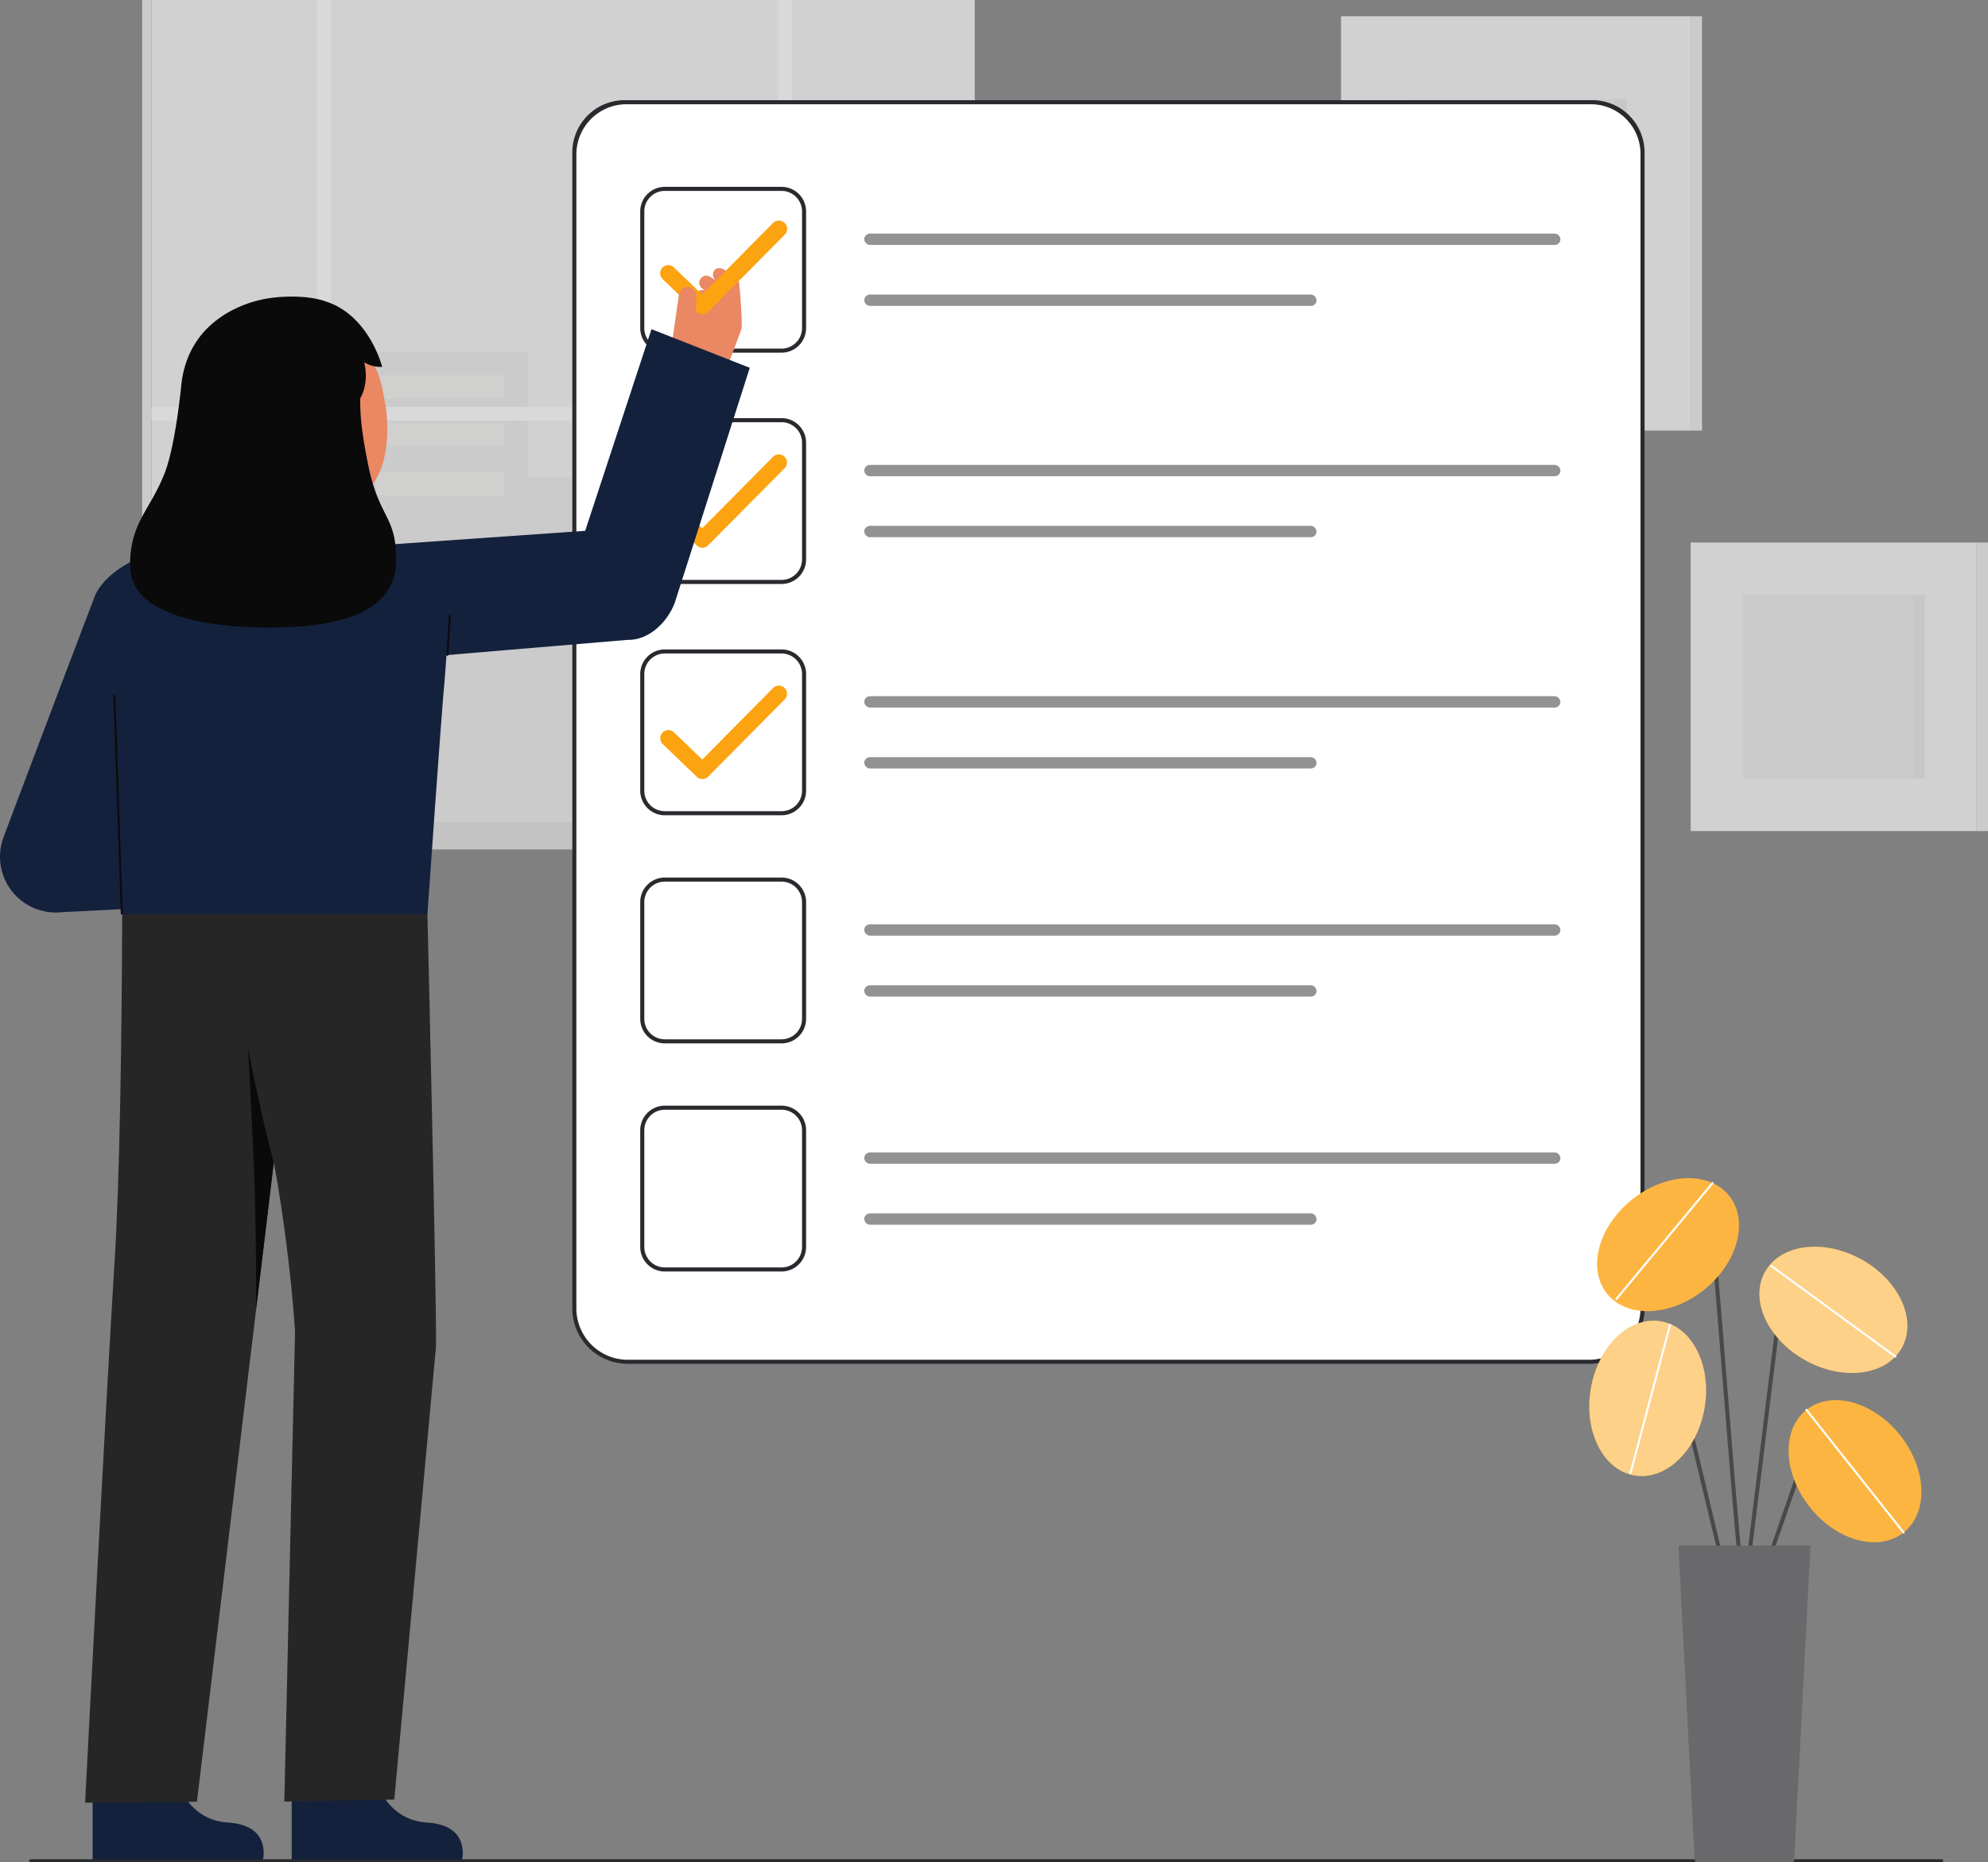 <svg id="Layer_3" data-name="Layer 3" xmlns="http://www.w3.org/2000/svg" viewBox="0 0 978.258 916.556">
  <rect x="0" y="0" width="978.258" height="916.556" fill="#808080" stroke="none"/>
  <g>
    <g opacity="0.7">
      <rect x="659.897" y="7.983" width="172.061" height="203.958" fill="#f4f4f4"></rect>
      <rect x="831.958" y="7.983" width="5.582" height="203.958" transform="translate(1669.498 219.924) rotate(180)" fill="#f4f4f4"></rect>
      <rect x="831.958" y="7.983" width="5.582" height="203.958" transform="translate(1669.498 219.924) rotate(180)" fill="#292a2e" opacity="0.05"></rect>
      <rect x="691.24" y="48.78" width="109.375" height="122.365" fill="#292a2e" opacity="0.05"></rect>
      <rect x="794.915" y="48.78" width="5.7" height="122.365" fill="#292a2e" opacity="0.03"></rect>
      <rect x="831.958" y="267.016" width="140.718" height="142.01" fill="#f4f4f4"></rect>
      <rect x="857.592" y="292.885" width="89.451" height="90.272" fill="#292a2e" opacity="0.05"></rect>
      <rect x="972.676" y="267.016" width="5.582" height="142.01" transform="translate(1950.934 676.042) rotate(-180)" fill="#f4f4f4"></rect>
      <rect x="972.676" y="267.016" width="5.582" height="142.01" transform="translate(1950.934 676.042) rotate(-180)" fill="#292a2e" opacity="0.05"></rect>
      <rect x="941.342" y="292.885" width="5.7" height="90.272" fill="#292a2e" opacity="0.03"></rect>
    </g>
    <g opacity="0.7">
      <rect id="c_3_c" x="74.579" width="405.081" height="405.081" fill="#f4f4f4"></rect>
      <rect id="c_3_c-2" data-name="c_3_c" x="69.936" width="4.643" height="405.081" fill="#f4f4f4"></rect>
      <rect id="c_3_c-3" data-name="c_3_c" x="69.936" width="4.643" height="405.081" fill="#292a2e" opacity="0.05"></rect>
      <polygon id="c_3_c-4" data-name="c_3_c" points="172.712 279.134 172.712 173.152 259.527 173.152 259.527 234.725 394.004 234.725 394.004 343.749 451.159 343.749 451.159 405.081 394.004 405.081 382.994 405.081 94.065 405.081 94.065 279.134 172.712 279.134" fill="#292a2e" opacity="0.05"></polygon>
      <g id="c_3_wh">
        <rect id="c_3_wh-2" data-name="c_3_wh" x="185.164" y="184.659" width="63.22" height="11.507" fill="#fffffa" opacity="0.34"></rect>
        <rect id="c_3_wh-3" data-name="c_3_wh" x="185.164" y="208.505" width="63.22" height="11.507" fill="#fffffa" opacity="0.34"></rect>
        <rect id="c_3_wh-4" data-name="c_3_wh" x="185.164" y="232.35" width="63.22" height="11.507" fill="#fffffa" opacity="0.34"></rect>
      </g>
      <g id="c_3_wh-5" data-name="c_3_wh">
        <rect id="c_3_wh-6" data-name="c_3_wh" x="105.276" y="290.304" width="11.652" height="11.507" fill="#fffffa" opacity="0.34"></rect>
        <rect id="c_3_wh-7" data-name="c_3_wh" x="105.276" y="314.15" width="11.652" height="11.507" fill="#fffffa" opacity="0.34"></rect>
        <rect id="c_3_wh-8" data-name="c_3_wh" x="105.276" y="337.995" width="11.652" height="11.507" fill="#fffffa" opacity="0.34"></rect>
        <rect id="c_3_wh-9" data-name="c_3_wh" x="126.833" y="290.304" width="11.652" height="11.507" fill="#fffffa" opacity="0.34"></rect>
        <rect id="c_3_wh-10" data-name="c_3_wh" x="126.833" y="314.15" width="11.652" height="11.507" fill="#fffffa" opacity="0.34"></rect>
        <rect id="c_3_wh-11" data-name="c_3_wh" x="126.833" y="337.995" width="11.652" height="11.507" fill="#fffffa" opacity="0.34"></rect>
        <rect id="c_3_wh-12" data-name="c_3_wh" x="147.807" y="290.304" width="11.652" height="11.507" fill="#fffffa" opacity="0.34"></rect>
        <rect id="c_3_wh-13" data-name="c_3_wh" x="147.807" y="314.15" width="11.652" height="11.507" fill="#fffffa" opacity="0.34"></rect>
        <rect id="c_3_wh-14" data-name="c_3_wh" x="147.807" y="337.995" width="11.652" height="11.507" fill="#fffffa" opacity="0.34"></rect>
      </g>
      <polygon points="74.579 200.268 156.088 200.268 156.088 0 162.829 0 162.829 200.268 382.994 200.268 382.994 0 389.735 0 389.735 200.268 479.66 200.268 479.66 207.009 389.735 207.009 389.735 405.081 382.994 405.081 382.994 207.009 162.829 207.009 162.829 405.081 156.088 405.081 156.088 207.009 74.579 207.009 74.579 200.268" fill="#fff"></polygon>
      <rect id="c_3_c-5" data-name="c_3_c" x="58.442" y="404.592" width="437.355" height="13.471" fill="#f4f4f4"></rect>
      <rect id="c_3_c-6" data-name="c_3_c" x="58.442" y="404.592" width="437.355" height="13.471" fill="#292a2e" opacity="0.1"></rect>
      <rect id="c_3_c-7" data-name="c_3_c" x="52.128" y="404.592" width="6.314" height="13.471" fill="#292a2e" opacity="0.1"></rect>
      <rect id="c_3_c-8" data-name="c_3_c" x="52.128" y="404.592" width="6.314" height="13.471" fill="#292a2e" opacity="0.1"></rect>
    </g>
    <g>
      <g>
        <path d="M308.373,50.3H782.51a25.752,25.752,0,0,1,25.752,25.752V643.932a26.312,26.312,0,0,1-26.312,26.312H308.934a26.312,26.312,0,0,1-26.312-26.312V76.049A25.752,25.752,0,0,1,308.373,50.3Z" fill="#fff"></path>
        <path d="M781.95,671.243H308.934a27.312,27.312,0,0,1-27.312-27.312V75.049A25.751,25.751,0,0,1,307.373,49.3H783.51a25.752,25.752,0,0,1,25.752,25.751V643.931A27.312,27.312,0,0,1,781.95,671.243ZM283.622,76.006V643.931a25.311,25.311,0,0,0,25.312,25.312H781.95a25.312,25.312,0,0,0,25.312-25.312V75.756A24.459,24.459,0,0,0,782.8,51.3H308.33A24.708,24.708,0,0,0,283.622,76.006Z" fill="#292a2e"></path>
      </g>
      <path d="M384.588,173.577H327.129A12.093,12.093,0,0,1,315.05,161.5v-57.46a12.093,12.093,0,0,1,12.079-12.079h57.459a12.093,12.093,0,0,1,12.08,12.079V161.5A12.093,12.093,0,0,1,384.588,173.577ZM327.129,93.959a10.091,10.091,0,0,0-10.079,10.079V161.5a10.091,10.091,0,0,0,10.079,10.079h57.459a10.091,10.091,0,0,0,10.08-10.079v-57.46a10.091,10.091,0,0,0-10.08-10.079Z" fill="#292a2e"></path>
      <path d="M384.588,287.415H327.129a12.093,12.093,0,0,1-12.079-12.079V217.877a12.093,12.093,0,0,1,12.079-12.08h57.459a12.094,12.094,0,0,1,12.08,12.08v57.459A12.093,12.093,0,0,1,384.588,287.415ZM327.129,207.8a10.091,10.091,0,0,0-10.079,10.08v57.459a10.09,10.09,0,0,0,10.079,10.079h57.459a10.091,10.091,0,0,0,10.08-10.079V217.877a10.092,10.092,0,0,0-10.08-10.08Z" fill="#292a2e"></path>
      <path d="M384.588,401.253H327.129a12.093,12.093,0,0,1-12.079-12.079V331.715a12.093,12.093,0,0,1,12.079-12.079h57.459a12.093,12.093,0,0,1,12.08,12.079v57.459A12.093,12.093,0,0,1,384.588,401.253Zm-57.459-79.617a10.09,10.09,0,0,0-10.079,10.079v57.459a10.09,10.09,0,0,0,10.079,10.079h57.459a10.091,10.091,0,0,0,10.08-10.079V331.715a10.091,10.091,0,0,0-10.08-10.079Z" fill="#292a2e"></path>
      <path d="M384.588,513.527H327.129a12.093,12.093,0,0,1-12.079-12.079V443.989a12.093,12.093,0,0,1,12.079-12.08h57.459a12.094,12.094,0,0,1,12.08,12.08v57.459A12.093,12.093,0,0,1,384.588,513.527Zm-57.459-79.618a10.09,10.09,0,0,0-10.079,10.08v57.459a10.091,10.091,0,0,0,10.079,10.079h57.459a10.091,10.091,0,0,0,10.08-10.079V443.989a10.091,10.091,0,0,0-10.08-10.08Z" fill="#292a2e"></path>
      <path d="M384.588,625.8H327.129a12.093,12.093,0,0,1-12.079-12.08V556.262a12.093,12.093,0,0,1,12.079-12.08h57.459a12.094,12.094,0,0,1,12.08,12.08v57.459A12.094,12.094,0,0,1,384.588,625.8Zm-57.459-79.619a10.091,10.091,0,0,0-10.079,10.08v57.459a10.091,10.091,0,0,0,10.079,10.08h57.459a10.092,10.092,0,0,0,10.08-10.08V556.262a10.092,10.092,0,0,0-10.08-10.08Z" fill="#292a2e"></path>
      <path d="M345.638,269.594a3.991,3.991,0,0,1-2.772-1.117l-16.748-16.1a4,4,0,0,1,5.544-5.768L345.57,259.98,380.431,224.8a4,4,0,0,1,5.683,5.63l-37.635,37.975A3.986,3.986,0,0,1,345.638,269.594Z" fill="#FCA311"></path>
      <path d="M345.638,383.432a3.99,3.99,0,0,1-2.772-1.116l-16.748-16.1a4,4,0,0,1,5.544-5.768l13.908,13.367,34.861-35.177a4,4,0,0,1,5.683,5.631l-37.635,37.975A3.986,3.986,0,0,1,345.638,383.432Z" fill="#FCA311"></path>
      <rect x="425.281" y="114.977" width="342.57" height="5.582" rx="2.791" fill="#262626" opacity="0.5"></rect>
      <rect x="425.281" y="144.977" width="222.57" height="5.582" rx="2.791" fill="#262626" opacity="0.5"></rect>
      <rect x="425.281" y="228.815" width="342.57" height="5.582" rx="2.791" fill="#262626" opacity="0.5"></rect>
      <rect x="425.281" y="258.815" width="222.57" height="5.582" rx="2.791" fill="#262626" opacity="0.5"></rect>
      <rect x="425.281" y="342.653" width="342.57" height="5.582" rx="2.791" fill="#262626" opacity="0.5"></rect>
      <rect x="425.281" y="372.653" width="222.57" height="5.582" rx="2.791" fill="#262626" opacity="0.5"></rect>
      <rect x="425.281" y="454.927" width="342.57" height="5.582" rx="2.791" fill="#262626" opacity="0.5"></rect>
      <rect x="425.281" y="484.927" width="222.57" height="5.582" rx="2.791" fill="#262626" opacity="0.5"></rect>
      <rect x="425.281" y="567.2" width="342.57" height="5.582" rx="2.791" fill="#262626" opacity="0.5"></rect>
      <rect x="425.281" y="597.2" width="222.57" height="5.582" rx="2.791" fill="#262626" opacity="0.5"></rect>
    </g>
    <g>
      <g>
        <path d="M342.752,153.226a3.548,3.548,0,0,1,3.683-2.189c0-.062-.054-.212.054-.211l-2.5-1.58a3.611,3.611,0,0,1-1.458-4.516,3.477,3.477,0,0,1,4.3-1.811c-.008-.034.013-.068.016-.1l-1.028-.649a3.566,3.566,0,0,1-1.506-4.252,3.484,3.484,0,0,1,5.113-1.7l2.374,1.5c.006-.014,0-.029.006-.042s.033-.019.045-.034a3.48,3.48,0,0,1-.483-4.313c.974-1.793,3.476-1.585,5.011-.616l4.6,3.429a5.366,5.366,0,0,1,2.15,4.594c-.409,7.648-1.956,27.6-6.855,24.5l-12.059-7.614A3.771,3.771,0,0,1,342.752,153.226Z" fill="#E98862"></path>
        <path d="M345.638,154.616a3.991,3.991,0,0,1-2.772-1.117l-16.748-16.1a4,4,0,1,1,5.544-5.767L345.57,145l34.861-35.177a4,4,0,1,1,5.683,5.631l-37.635,37.975A3.986,3.986,0,0,1,345.638,154.616Z" fill="#FCA311"></path>
        <path d="M334.113,144.852a4.332,4.332,0,0,1,5.135-3.631,4.5,4.5,0,0,1,3.406,5.108l-.12,6.141a5.318,5.318,0,0,0,4.571,5.37h0a5.319,5.319,0,0,0,5.843-3.743l3.133-10.483-3.407-5.087c1.192-1.92,2.192-6.885,4.257-5.406,1.747,1.086,5.714,3.712,6.8,6.2.021.01,2.052,21.357.947,23.137L354.9,188.614c-4.691,7.552-27.329,1.708-27.329,1.708Z" fill="#E98862"></path>
        <path d="M345.57,145l34.861-35.177a4,4,0,1,1,5.683,5.631l-37.635,37.975" fill="#FCA311"></path>
      </g>
      <path d="M167.648,326.809l141.087-11.873c10.388.273,19.433-8.364,23.243-18.056l36.964-115.858-48.354-19.008-32.629,99.243-124.081,8.684Z" fill="#14213D"></path>
      <g>
        <path d="M85.728,872.3s4.515,23.4,26.428,24.708,17.161,18.761,17.161,18.761H45.578V873.931Z" fill="#14213D"></path>
        <path d="M59.9,445.368s.263-7.035.207,8.924c-.207,59.529-1.24,127.525-3.764,167.315-4.057,63.964-14.46,265.628-14.46,265.628l55.026-.462L150.241,442.95Z" fill="#262626"></path>
        <path d="M122.039,515.567s2.28,43.2,2.7,53.341c.978,23.455,1.318,47.739,1.318,75.273L134.733,572S128.386,549.38,122.039,515.567Z" fill="#0a0a0a"></path>
        <path d="M183.689,872.3s4.515,23.4,26.428,24.708,17.161,18.761,17.161,18.761H143.539V873.931Z" fill="#14213D"></path>
        <path d="M210.332,449.991s4.874,203.456,4.16,213.4l-20.463,222.3-54.117,1,5.274-231.343s-3.72-63.816-19.139-123.074a459.359,459.359,0,0,1-14.169-92.937h0Z" fill="#262626"></path>
        <path d="M59.3,445.362l-.18.01S59.251,441.9,59.3,445.362Z" fill="#333"></path>
        <path d="M218.078,343.06c-1.134,13.332-6.655,90.509-7.746,106.931H59.96c-.849-14.811-4.664-79.576-7.885-108.539-3.075-27.638-9.108-41.475-4.686-49.646,7.226-13.354,26.972-21.07,40.436-22.893C96.047,267.8,166.141,267,166.309,267c5.506,0,37.566,2.588,44.653,8.046C223.785,284.922,220.06,319.811,218.078,343.06Z" fill="#14213D"></path>
        <path d="M220.155,322.783a.5.5,0,0,0,.5-.471l1.213-19.171a.5.5,0,0,0-.47-.528.506.506,0,0,0-.528.47l-1.213,19.171a.5.5,0,0,0,.47.528Z" fill="#0c0c0c"></path>
      </g>
      <g>
        <path d="M27.45,449.119A27.454,27.454,0,0,1,1.7,412.169C3.249,407.956,39.669,311.513,46.6,293.643l51.339,20.8c-3.9,10.047-18.023,48.131-29.371,78.811l18.852-2.049,5.934,54.585-62.935,3.167A27.478,27.478,0,0,1,27.45,449.119Z" fill="#14213D"></path>
        <path id="h_3_sk" d="M184.224,265.176c-.168-.022-4.781,17.336-40.778,14.634-24.92-1.867-31-18.829-31.568-18.829,2.687-.571,7.051-1.164,8.244-1.8,3.924-2.109,6.783-4.675,8.221-10.184,1.125-4.307,1.7-20.89,1.7-29.21l38.347,8.617c-.535,9.385-4.276,31.143,8.836,34.994C179.407,264.034,181.757,264.619,184.224,265.176Z" fill="#E98862"></path>
        <path d="M167.062,246.854c-15.117,1.193-34.537-5.19-38.226-25.359l-3.328-18.2c-3.689-20.169,3.914-38.457,22.905-41.93h0c18.99-3.473,36.175,10.282,39.863,30.451l1.474,8.057C191.165,207.613,194.034,244.726,167.062,246.854Z" fill="#E98862"></path>
        <path d="M181.079,228.336c-2.713-13.634-3.958-22.731-3.813-32.327,3.822-6.7,2.817-14.4,1.948-17.724a14.735,14.735,0,0,0,8.839,2.266s-6.321-25.368-27.805-32.194c-3.951-1.537-14.038-3.479-27.431-1.642-11.391,1.562-39.471,10.079-43.483,41.692h0v.018c-.132,1.049-2.828,30.176-8.2,44.151-7.225,18.786-17.37,24.623-17.113,46.3.331,27.881,51.588,31.593,82.5,29.507s48.174-12.251,48.4-32.344C195.167,253.524,186.509,255.615,181.079,228.336Z" fill="#0a0a0a"></path>
      </g>
      <rect x="57.603" y="341.995" width="1" height="108.028" transform="translate(-13.507 2.218) rotate(-1.96)" fill="#0c0c0c"></rect>
    </g>
    <path d="M955.491,916.47H15.072a.7.7,0,0,1,0-1.4H955.491a.7.7,0,0,1,0,1.4Z" fill="#292a2e"></path>
    <g>
      <path d="M858.421,785.415a1,1,0,0,1-.707-.293c-1.409-1.409-3.705-27.259-9.891-104.224-2.531-31.492-4.923-61.237-6.667-79.315-.125-1.291-.625-1.441-.79-1.49-2.388-.721-9.652,5.007-13.707,10.022a1,1,0,1,1-1.555-1.258c2.682-3.316,11.421-12.009,15.837-10.68.891.268,2,1.042,2.206,3.214,1.746,18.093,4.137,47.847,6.669,79.347,3.76,46.77,8.018,99.756,9.417,103.093a1,1,0,0,1-.812,1.584Z" fill="#494949"></path>
      <ellipse cx="820.825" cy="612.601" rx="38.507" ry="28.398" transform="translate(-202.787 647.987) rotate(-38.715)" fill="#FCA311"></ellipse>
      <ellipse cx="820.825" cy="612.601" rx="38.507" ry="28.398" transform="translate(-202.787 647.987) rotate(-38.715)" fill="#fff" opacity="0.2"></ellipse>
      <path d="M795.431,639.793a.5.5,0,0,1-.384-.819l47.291-57.029a.5.5,0,1,1,.769.639l-47.291,57.029A.5.5,0,0,1,795.431,639.793Z" fill="#fff"></path>
      <path d="M868.736,773.189a1,1,0,0,1-.944-1.329l17.763-51.087a9.5,9.5,0,0,1,15.529-3.748L910.475,726a1,1,0,0,1-1.382,1.446l-9.391-8.971a7.5,7.5,0,0,0-12.258,2.958L869.68,772.517A1,1,0,0,1,868.736,773.189Z" fill="#494949"></path>
      <ellipse cx="912.815" cy="724.083" rx="28.398" ry="38.507" transform="translate(-252.314 722.871) rotate(-38.363)" fill="#FCA311"></ellipse>
      <path d="M850.351,782.157a1,1,0,0,1-.972-.768l-29.81-124.644a4.75,4.75,0,0,0-8.213-2l-9.189,10.619a1,1,0,0,1-1.513-1.309l9.19-10.619a6.75,6.75,0,0,1,11.67,2.848l29.811,124.644a1,1,0,0,1-.974,1.233Z" fill="#494949"></path>
      <ellipse cx="811.37" cy="688.21" rx="38.507" ry="28.398" transform="matrix(0.17, -0.985, 0.985, 0.17, -5.027, 1370.449)" fill="#FCA311"></ellipse>
      <path d="M858.423,785.415a1.046,1.046,0,0,1-.124-.008,1,1,0,0,1-.87-1.115l19.036-154.557a8.806,8.806,0,0,1,15.341-4.753l21.758,24.643a1,1,0,1,1-1.5,1.325l-21.758-24.643a6.806,6.806,0,0,0-11.857,3.672L859.414,784.537A1,1,0,0,1,858.423,785.415Z" fill="#494949"></path>
      <ellipse cx="902.184" cy="644.682" rx="28.398" ry="38.507" transform="translate(-98.63 1122.093) rotate(-61.051)" fill="#FCA311"></ellipse>
      <ellipse cx="912.815" cy="724.083" rx="28.398" ry="38.507" transform="translate(-252.314 722.871) rotate(-38.363)" fill="#fff" opacity="0.2"></ellipse>
      <ellipse cx="811.37" cy="688.21" rx="38.507" ry="28.398" transform="matrix(0.17, -0.985, 0.985, 0.17, -5.027, 1370.449)" fill="#fff" opacity="0.5"></ellipse>
      <ellipse cx="902.184" cy="644.682" rx="28.398" ry="38.507" transform="translate(-98.63 1122.093) rotate(-61.051)" fill="#fff" opacity="0.5"></ellipse>
      <polygon points="882.77 916.556 834.073 916.556 826.004 760.752 890.839 760.752 882.77 916.556" fill="#292a2e"></polygon>
      <polygon points="882.77 916.556 834.073 916.556 826.004 760.752 890.839 760.752 882.77 916.556" fill="#fff" opacity="0.3"></polygon>
      <path d="M936.715,754.776a.5.5,0,0,1-.393-.19l-47.8-60.386a.5.5,0,0,1,.785-.621l47.8,60.386a.5.5,0,0,1-.391.811Z" fill="#fff"></path>
      <path d="M932.7,668.159a.5.5,0,0,1-.294-.1L871.24,623.4a.5.5,0,1,1,.59-.808L933,667.255a.5.5,0,0,1-.3.9Z" fill="#fff"></path>
      <path d="M802.327,725.507a.527.527,0,0,1-.13-.017.5.5,0,0,1-.354-.612l19.472-72.953a.5.5,0,1,1,.966.258l-19.472,72.953A.5.5,0,0,1,802.327,725.507Z" fill="#fff"></path>
    </g>
  </g>
</svg>